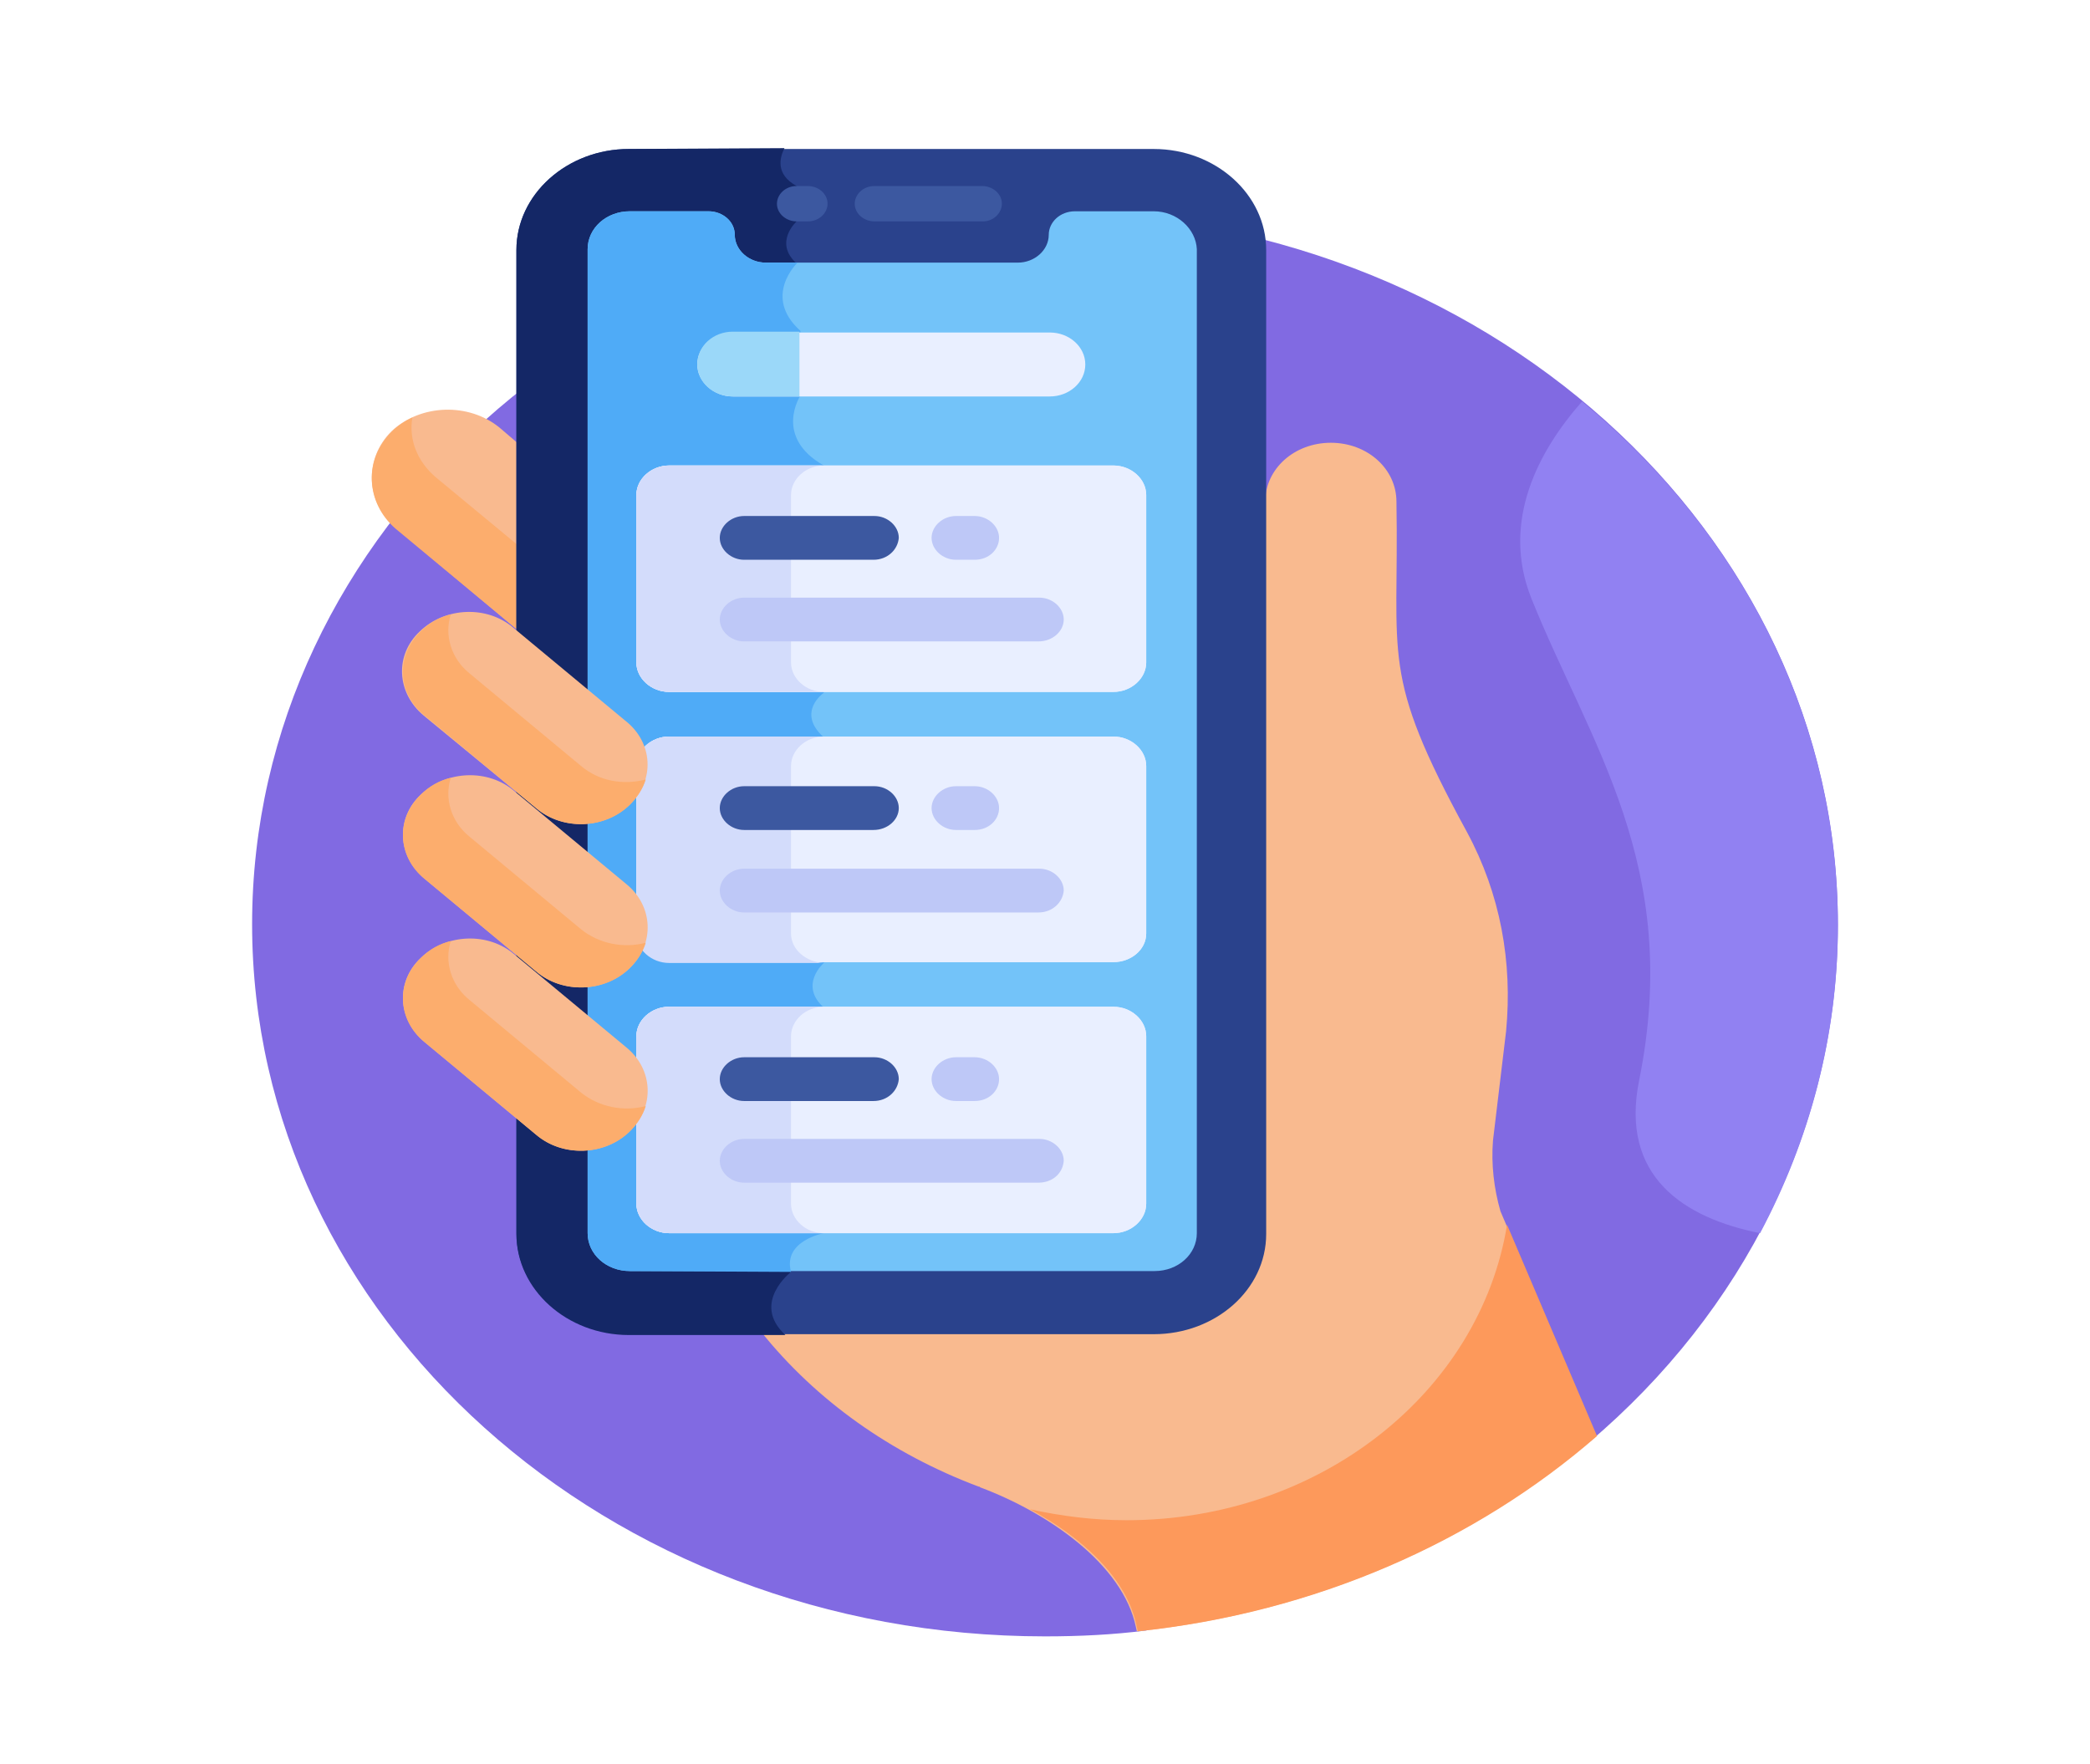 <svg width="1386" height="1170" viewBox="0 0 1386 1170" fill="none" xmlns="http://www.w3.org/2000/svg">
<path d="M1054.1 956.207C1155.41 870.243 1218.81 747.996 1218.81 612.91C1218.81 352.228 983.249 140.668 692.997 140.668C402.745 140.668 167.188 352.228 167.188 612.91C167.188 873.593 402.745 1085.15 692.997 1085.15C715.994 1085.15 738.369 1084.04 760.122 1081.25L1054.1 956.207Z" fill="#816AE2"/>
<path d="M995.055 803.258C990.704 788.187 988.84 771.999 990.083 756.369L998.784 683.802C1003.13 638.029 995.055 592.815 972.68 551.507C914.878 445.448 927.93 437.633 926.066 332.691C926.066 310.921 906.798 293.616 882.559 293.616C858.319 293.616 839.052 310.921 839.052 332.691C839.052 760.835 839.674 729.017 837.188 741.856V797.676C837.188 845.124 794.302 883.082 742.094 883.082C707.289 883.082 586.713 883.082 504.672 883.082C541.342 928.855 591.064 964.022 648.866 985.792C649.487 985.792 649.487 985.792 650.109 986.35C694.858 1003.1 744.58 1037.15 753.282 1079.01L753.903 1081.8C871.371 1069.52 977.652 1022.63 1058.45 952.299L995.055 803.258Z" fill="#F9BA8F"/>
<path d="M344.323 294.733L331.271 283.569C310.761 266.823 279.063 267.939 259.796 285.802C241.15 304.223 242.393 332.691 262.282 349.996L344.323 418.655V294.733Z" fill="#F9BA8F"/>
<path d="M289.008 316.503C276.577 305.897 270.983 291.383 273.469 276.87C268.497 279.103 263.525 282.452 259.796 286.36C241.15 304.78 242.393 333.249 262.282 350.553L344.323 418.654V362.276L289.008 316.503Z" fill="#FCAD6D"/>
<path d="M999.411 812.189C981.387 923.272 875.106 1008.12 747.072 1008.12C724.697 1008.12 703.565 1005.33 683.055 1000.86C717.239 1019.28 747.693 1046.64 753.909 1079.01L754.53 1081.8C871.998 1069.52 978.279 1022.63 1059.08 952.299L999.411 812.189Z" fill="#FD995B"/>
<path d="M765.098 884.757H417.044C376.023 884.757 342.461 854.614 342.461 817.772V165.787C342.461 128.946 376.023 98.803 417.044 98.803H765.098C806.118 98.803 839.681 128.946 839.681 165.787V818.33C839.681 855.172 806.118 884.757 765.098 884.757Z" fill="#2A428C"/>
<path d="M417.044 98.802C376.023 98.802 342.461 128.945 342.461 165.787V818.33C342.461 855.172 376.023 885.315 417.044 885.315H520.839C497.842 864.103 524.568 843.449 524.568 843.449C486.655 834.518 489.762 798.793 489.762 798.793C489.762 798.793 489.762 251.751 489.762 217.7C489.762 183.65 528.297 174.718 528.297 174.718C512.759 160.763 528.297 146.808 528.297 146.808V123.363C514.002 115.549 517.109 104.384 520.217 98.244L417.044 98.802Z" fill="#142766"/>
<path d="M535.752 146.808H528.294C521.457 146.808 515.242 141.784 515.242 135.086C515.242 128.945 520.836 123.363 528.294 123.363H535.752C542.589 123.363 548.805 128.387 548.805 135.086C548.805 141.226 543.211 146.808 535.752 146.808Z" fill="#3C58A0"/>
<path d="M651.977 146.808H579.88C573.043 146.808 566.828 141.784 566.828 135.086C566.828 128.945 572.422 123.363 579.88 123.363H651.356C658.192 123.363 664.408 128.387 664.408 135.086C664.408 141.226 658.814 146.808 651.977 146.808Z" fill="#3C58A0"/>
<path d="M765.096 140.109H712.888C702.944 140.109 695.485 147.366 695.485 155.739C695.485 165.787 686.163 174.16 674.975 174.16H507.785C496.598 174.16 487.275 165.787 487.275 155.739C487.275 146.808 479.195 140.109 469.872 140.109H417.664C402.126 140.109 389.695 151.273 389.695 165.229V817.772C389.695 831.727 402.126 842.891 417.664 842.891H765.718C781.256 842.891 793.686 831.727 793.686 817.772C793.686 750.787 793.686 183.091 793.686 165.229C793.065 151.832 780.634 140.109 765.096 140.109Z" fill="#73C3F9"/>
<path d="M524.566 843.449C518.972 822.795 546.32 817.772 546.32 817.772C546.32 817.772 563.101 683.244 546.32 668.172C529.538 653.101 546.32 638.587 546.32 638.587C546.32 638.587 564.965 505.734 546.32 488.988C527.674 472.242 546.32 459.403 546.32 459.403V308.688C512.757 289.709 530.781 262.357 530.781 262.357V219.375C505.299 196.488 528.917 174.16 528.917 174.16H507.785C496.598 174.16 487.275 165.787 487.275 155.739C487.275 146.808 479.195 140.109 469.872 140.109H417.664C402.126 140.109 389.695 151.273 389.695 165.229V817.772C389.695 831.727 402.126 842.891 417.664 842.891L524.566 843.449Z" fill="#4FABF7"/>
<path d="M486.032 262.915H696.107C709.159 262.915 719.725 253.425 719.725 241.703C719.725 229.981 709.159 220.491 696.107 220.491H486.032C472.98 220.491 462.414 229.981 462.414 241.703C462.414 252.867 472.98 262.915 486.032 262.915Z" fill="#E9EFFF"/>
<path d="M486.032 219.933H530.16V262.914H486.032C472.98 262.914 462.414 253.425 462.414 241.703C462.414 229.422 472.98 219.933 486.032 219.933Z" fill="#9BD8F9"/>
<path d="M738.372 458.845H443.769C431.96 458.845 422.016 449.914 422.016 439.308V328.225C422.016 317.619 431.96 308.688 443.769 308.688H738.372C750.181 308.688 760.125 317.619 760.125 328.225V439.308C760.125 449.914 750.181 458.845 738.372 458.845Z" fill="#E9EFFF"/>
<path d="M738.372 638.029H443.769C431.96 638.029 422.016 629.098 422.016 618.492V507.967C422.016 497.361 431.96 488.43 443.769 488.43H738.372C750.181 488.43 760.125 497.361 760.125 507.967V619.05C760.125 629.656 750.181 638.029 738.372 638.029Z" fill="#E9EFFF"/>
<path d="M738.372 817.772H443.769C431.96 817.772 422.016 808.84 422.016 798.234V687.151C422.016 676.546 431.96 667.614 443.769 667.614H738.372C750.181 667.614 760.125 676.546 760.125 687.151V798.234C760.125 808.84 750.181 817.772 738.372 817.772Z" fill="#E9EFFF"/>
<path d="M738.372 458.845H443.769C431.96 458.845 422.016 449.914 422.016 439.308V328.225C422.016 317.619 431.96 308.688 443.769 308.688H738.372C750.181 308.688 760.125 317.619 760.125 328.225V439.308C760.125 449.914 750.181 458.845 738.372 458.845Z" fill="#E9EFFF"/>
<path d="M738.372 638.029H443.769C431.96 638.029 422.016 629.098 422.016 618.492V507.967C422.016 497.361 431.96 488.43 443.769 488.43H738.372C750.181 488.43 760.125 497.361 760.125 507.967V619.05C760.125 629.656 750.181 638.029 738.372 638.029Z" fill="#E9EFFF"/>
<path d="M738.372 817.772H443.769C431.96 817.772 422.016 808.84 422.016 798.234V687.151C422.016 676.546 431.96 667.614 443.769 667.614H738.372C750.181 667.614 760.125 676.546 760.125 687.151V798.234C760.125 808.84 750.181 817.772 738.372 817.772Z" fill="#E9EFFF"/>
<path d="M524.567 439.308V328.225C524.567 317.619 534.512 308.688 546.321 308.688H443.769C431.96 308.688 422.016 317.619 422.016 328.225V439.308C422.016 449.914 431.96 458.845 443.769 458.845H546.321C534.512 458.845 524.567 449.914 524.567 439.308Z" fill="#D3DCFB"/>
<path d="M524.567 619.051V507.968C524.567 497.362 534.512 488.431 546.321 488.431H443.769C431.96 488.431 422.016 497.362 422.016 507.968V619.051C422.016 629.657 431.96 638.588 443.769 638.588H546.321C534.512 638.03 524.567 629.657 524.567 619.051Z" fill="#D3DCFB"/>
<path d="M524.567 798.234V687.151C524.567 676.546 534.512 667.614 546.321 667.614H443.769C431.96 667.614 422.016 676.546 422.016 687.151V798.234C422.016 808.84 431.96 817.772 443.769 817.772H546.321C534.512 817.772 524.567 808.84 524.567 798.234Z" fill="#D3DCFB"/>
<path d="M579.258 371.207H493.488C484.786 371.207 477.328 364.509 477.328 356.694C477.328 348.879 484.786 342.181 493.488 342.181H579.88C588.581 342.181 596.039 348.879 596.039 356.694C595.418 364.509 588.581 371.207 579.258 371.207Z" fill="#3C58A0"/>
<path d="M688.647 425.353H493.488C484.786 425.353 477.328 418.654 477.328 410.84C477.328 403.025 484.786 396.326 493.488 396.326H689.268C697.969 396.326 705.428 403.025 705.428 410.84C705.428 418.654 697.969 425.353 688.647 425.353Z" fill="#BEC8F7"/>
<path d="M646.379 371.207H633.949C625.247 371.207 617.789 364.509 617.789 356.694C617.789 348.879 625.247 342.181 633.949 342.181H646.379C655.081 342.181 662.539 348.879 662.539 356.694C662.539 364.509 655.702 371.207 646.379 371.207Z" fill="#BEC8F7"/>
<path d="M579.258 550.391H493.488C484.786 550.391 477.328 543.692 477.328 535.878C477.328 528.063 484.786 521.364 493.488 521.364H579.88C588.581 521.364 596.039 528.063 596.039 535.878C596.039 543.692 588.581 550.391 579.258 550.391Z" fill="#3C58A0"/>
<path d="M688.647 605.095H493.488C484.786 605.095 477.328 598.397 477.328 590.582C477.328 582.767 484.786 576.068 493.488 576.068H689.268C697.969 576.068 705.428 582.767 705.428 590.582C704.806 598.397 697.969 605.095 688.647 605.095Z" fill="#BEC8F7"/>
<path d="M646.379 550.391H633.949C625.247 550.391 617.789 543.692 617.789 535.878C617.789 528.063 625.247 521.364 633.949 521.364H646.379C655.081 521.364 662.539 528.063 662.539 535.878C662.539 543.692 655.702 550.391 646.379 550.391Z" fill="#BEC8F7"/>
<path d="M579.258 730.133H493.488C484.786 730.133 477.328 723.435 477.328 715.62C477.328 707.805 484.786 701.106 493.488 701.106H579.88C588.581 701.106 596.039 707.805 596.039 715.62C595.418 723.435 588.581 730.133 579.258 730.133Z" fill="#3C58A0"/>
<path d="M688.647 784.28H493.488C484.786 784.28 477.328 777.581 477.328 769.766C477.328 761.951 484.786 755.253 493.488 755.253H689.268C697.969 755.253 705.428 761.951 705.428 769.766C704.806 778.139 697.969 784.28 688.647 784.28Z" fill="#BEC8F7"/>
<path d="M646.379 730.133H633.949C625.247 730.133 617.789 723.435 617.789 715.62C617.789 707.805 625.247 701.106 633.949 701.106H646.379C655.081 701.106 662.539 707.805 662.539 715.62C662.539 723.435 655.702 730.133 646.379 730.133Z" fill="#BEC8F7"/>
<path d="M417.662 533.645C400.88 549.833 372.912 550.949 355.509 535.878L280.926 474.475C262.902 459.404 261.659 434.284 278.44 418.655C295.221 402.467 323.19 401.35 340.593 416.422L414.554 477.824C433.2 492.338 434.443 517.457 417.662 533.645Z" fill="#F9BA8F"/>
<path d="M385.346 507.967L311.384 446.565C298.954 436.517 294.603 420.887 298.954 407.49C291.496 409.165 284.659 413.072 279.065 418.654C262.284 434.842 263.527 459.962 281.551 474.475L355.513 535.878C373.537 550.949 401.505 549.833 417.665 533.645C422.637 528.621 426.367 523.039 428.231 516.899C413.314 520.806 397.155 518.015 385.346 507.967Z" fill="#FCAD6D"/>
<path d="M417.665 750.229C400.884 766.417 372.915 767.533 355.513 752.462L281.551 691.059C263.527 675.988 262.284 650.868 279.065 635.239C295.846 619.051 323.815 617.934 341.218 633.006L415.179 694.408C433.203 708.922 434.446 734.041 417.665 750.229Z" fill="#F9BA8F"/>
<path d="M385.346 724.551L311.384 663.149C298.954 653.101 294.603 637.471 298.954 624.074C291.496 625.749 284.659 629.656 279.065 635.238C262.284 651.426 263.527 676.546 281.551 691.059L355.513 752.462C373.537 767.533 401.505 766.417 417.665 750.229C422.637 745.205 426.367 739.623 428.231 733.483C413.314 737.39 397.155 734.041 385.346 724.551Z" fill="#FCAD6D"/>
<path d="M417.665 641.937C400.884 658.125 372.915 659.241 355.513 644.17L281.551 582.767C263.527 567.696 262.284 542.576 279.065 526.947C295.846 510.759 323.815 509.642 341.218 524.714L415.179 586.116C433.203 600.63 434.446 625.749 417.665 641.937Z" fill="#F9BA8F"/>
<path d="M385.346 616.259L311.384 554.857C298.954 544.809 294.603 529.179 298.954 515.782C291.496 517.457 284.659 521.364 279.065 526.946C262.284 543.134 263.527 568.254 281.551 582.767L355.513 644.17C373.537 659.241 401.505 658.125 417.665 641.937C422.637 636.913 426.367 631.331 428.231 625.191C413.314 629.098 397.155 625.749 385.346 616.259Z" fill="#FCAD6D"/>
<path d="M1049.13 266.265C1020.54 298.641 995.06 345.53 1015.57 396.885C1054.11 492.896 1115.64 574.394 1087.05 716.179C1073.99 780.372 1116.88 807.725 1167.22 817.772C1200.16 755.811 1218.81 686.594 1218.81 614.027C1218.81 475.592 1153.55 352.228 1049.13 266.265Z" fill="#9181F2"/>
</svg>
